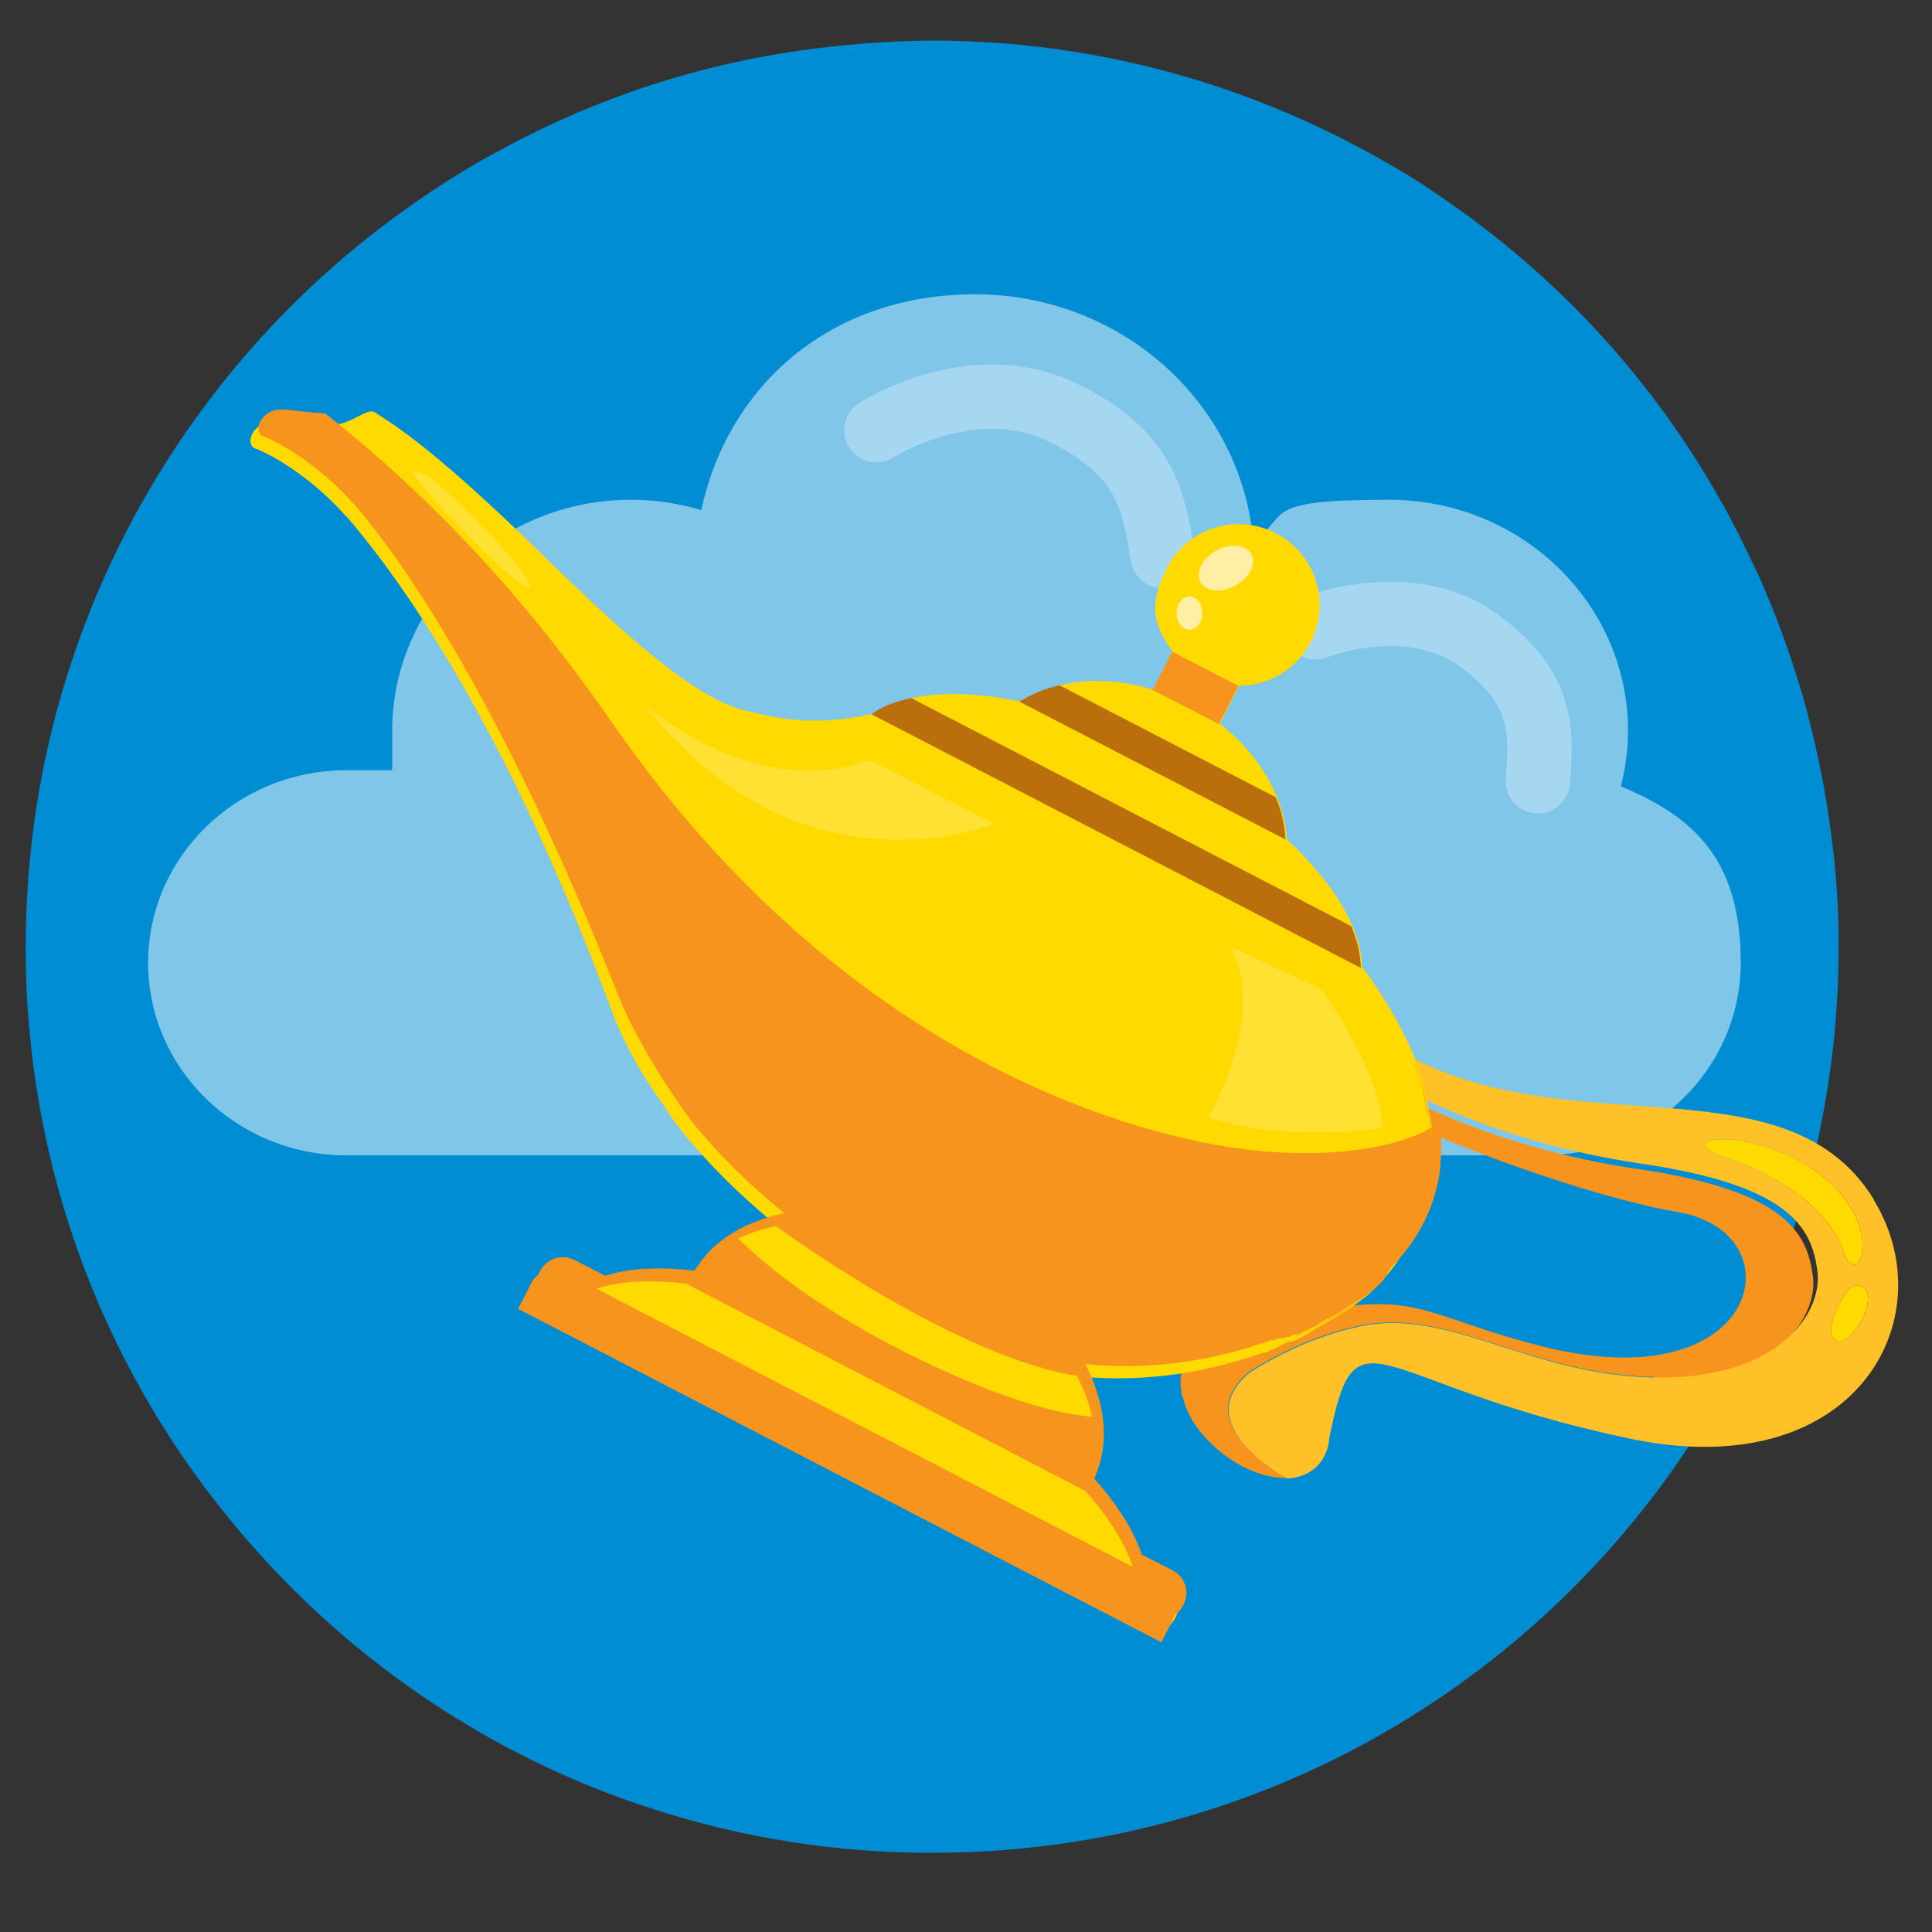 <?xml version="1.0" encoding="UTF-8"?>
<svg xmlns="http://www.w3.org/2000/svg" version="1.1" viewBox="0 0 300 300">
  <rect x="0" y="0" width="300" height="300" fill="#333333" stroke="none"/>
  <defs>
    <style>
      .cls-1 {
        fill: #ffc127;
      }

      .cls-2 {
        fill: #e56060;
      }

      .cls-3 {
        fill: #00bf5f;
      }

      .cls-4 {
        fill: #ffda00;
      }

      .cls-5 {
        fill: #ff6b6b;
      }

      .cls-6 {
        opacity: .5;
      }

      .cls-6, .cls-7 {
        fill: #fff;
      }

      .cls-6, .cls-7, .cls-8 {
        isolation: isolate;
      }

      .cls-7 {
        opacity: .2;
      }

      .cls-9 {
        fill: #cf524b;
      }

      .cls-10 {
        fill: #f99f00;
      }

      .cls-11 {
        fill: #008dd3;
      }

      .cls-12 {
        fill: #e445c8;
      }

      .cls-13 {
        fill: #ffeea4;
      }

      .cls-14 {
        fill: #f9a78f;
      }

      .cls-15 {
        fill: #f7941e;
      }

      .cls-16 {
        display: none;
      }

      .cls-8 {
        fill: none;
        opacity: .3;
        stroke: #fff;
        stroke-linecap: round;
        stroke-linejoin: round;
        stroke-width: 10px;
      }

      .cls-17 {
        fill: #ab67a9;
      }

      .cls-18 {
        fill: #d2d2d2;
      }

      .cls-19 {
        fill: #ba6f0c;
      }

      .cls-20 {
        fill: #ed9751;
      }

      .cls-21 {
        fill: #f46300;
        opacity: .7;
      }
    </style>
  </defs>
  <!-- Generator: Adobe Illustrator 28.6.0, SVG Export Plug-In . SVG Version: 1.2.0 Build 709)  -->
  <g>
    <g id="Camada_1">
      <g id="Camada_6" class="cls-16">
        <path class="cls-2" d="M255.3,84.8c48,32.1,35,87.4,35,87.4,0,0-3.6,20.1-22.1,51.8-13.9,24-48,38.9-48,38.9,0,0-50.4,15.8-73,0-16-11.3-31.7-14.9-31.7-14.9,0,0-25.4-12-39.4-59.5s11-112.8,59.9-127.2c49-14.3,94.8,9.7,94.8,9.7l24.5,13.8Z"/>
        <path class="cls-2" d="M184.3,96.8"/>
        <path class="cls-2" d="M192.6,100h-72.4"/>
      </g>
      <g id="Camada_10" class="cls-16">
        <g>
          <path class="cls-5" d="M689.9-245.8s-31.6-21.9-62.1,18c-30.6,39.9-22.5,117.1-22.5,117.1l16.1,16.2h0s-14.2-130,68.5-151.3Z"/>
          <path class="cls-5" d="M731.2-230.1s32.9,12.4-66,156.6c0,0,19.6,5.9,35.8,0,0,0,97.4-136.4,53.1-153.5l-22.9-3Z"/>
          <path class="cls-5" d="M700.9-238.1s6,3.2,12,4.6c0,0,10.9,33.6-62.8,151.1l-11.9-6.1c-.1-.1,20.6-121.5,62.7-149.6Z"/>
          <path class="cls-5" d="M740.4-269.2c16.7,8.5,23.7,17,23.7,17-29.6-.6-32.9,22.1-32.9,22.1-4-.5-17.5-2.6-20.7-3.5,0,0,26.3-34.9,29.9-35.6Z"/>
          <path class="cls-5" d="M698.5-238.1c-7.6-3.8-11-7.7-11-7.7,9.7-21.8-8.3-38.9-8.3-38.9,11.4.8,21.5,2.5,30.3,4.5-1.3,7.6,1.2,30.1-11,42.1Z"/>
          <path class="cls-5" d="M724.4-77.9s102.9-114.9,47.1-153.6l-28.1,2.9s1.6-13.7,3-13,29.7-3.2,29.7-3.2c0,0,33.9,28.2,17.2,87.6s-68.9,79.3-68.9,79.3Z"/>
          <path class="cls-5" d="M674.4-258.1s0-.7,0-1.9c-.5-4.9-4.6-17.6-32.2-19.2,0,0-40.8,6-58.8,76.7,0,0-8,34.8,5.8,61.7,0,0-14.8-82.9,38.6-111.3,31-17,46.6-6,46.6-6Z"/>
        </g>
        <path class="cls-3" d="M377.6-35.8c-2.8,3-3.7,5.8-4.4,9.7-.5,2.8-1.8,5.2-2.8,7.8-2.4,6.2-1.8,12.1,4.2,16,4.5,2.9,11.3,4.6,16.2,1.6,5.2-3.2,5.9-10.4,6-15.9.1-4.9.3-11.3-2.2-15.7-3.3-5.6-10-5.5-14.7-1.9-4.5,3.4-9.8,11.3-4.5,16.5,6,5.8,13.3-1.3,13.9-7.7.4-4.2-5.4-7.8-9-5.1-.4.3-.9.7-1.3,1-6,4.6-.1,14.9,6,10.3.4-.3.9-.7,1.3-1-3-1.7-6-3.4-9-5.1,1.3-.8,2.6-1.5,3.8-2.3,1.2.9,2.4,1.8,3.6,2.7,2.7,4.2-1,1.5,1.5.9,3.2-.8-1-3.9-1.9-2.2-.2.3.4,3.2.5,3.8.2,4.1.4,8.3-.7,12.4.5-1.6,2,.2.1-.9-.6-.4-1.5-.4-2.1-.7s-1.1-.8-1.7-1.2c.4,1.8.7,1.9.8.3.1-.4.3-.8.4-1.2.8-2.3,2-4.5,2.7-6.8.6-2.1.3-5.1,1.9-6.7,5.1-5.7-3.3-14.2-8.6-8.6h0Z"/>
        <path class="cls-17" d="M397.5-25.8c-.2,5.5-.6,10,3,14.6,2.5,3.2,4.1,7.3,7.2,9.9,3.6,3,8.8,3.4,12.4.1,3.1-2.9,3.6-7.4,3.8-11.4.3-8.1,1.3-19.7-7.7-23.8-7.3-3.3-19.7,4.6-21.3,11.9-1.7,7.5,9.8,10.6,11.5,3.2.4-1.6,2.6-2.3,4-2.9.7-.3,1.9-.5,2.4-1,.8-.2.7-.3-.4-.1-1-.2-1.2,0-.6.7-.4,1.3.5,4.3.5,5.9-.1,1.9-.1,3.8-.2,5.6,0,.7-.7,3.1-.4,3.6,3.4.3,4.6,0,3.5-1.2-.2-.2-.4-.5-.5-.7-.2-.8-.9-1.6-1.3-2.3-1-1.8-3-3.5-3.9-5.3-.9-2-.1-4.7,0-6.9.1-7.6-11.8-7.6-12,0h0Z"/>
        <path class="cls-20" d="M390.3-8.5c-.1,4.2-.9,8.4-.6,12.7.5,5.7,3.7,11.8,10.3,11.2,6.9-.6,8.5-8.3,8.4-14-.1-3.3-1.7-6.4-5.1-7.4-3-.9-6.3.5-7.9,3.1-4,6.6,6.3,12.6,10.3,6-.2.3-.3.5-.5.8-.9.5-1.8,1-2.6,1.5.2,0,.3,0,.5,0h-3.2c.2,0,.3,0,.5.2-.9-.5-1.8-1-2.6-1.5.1,0,.2.3.4.4-.5-.9-1-1.8-1.5-2.6.1.4-.5,1.9-.2,2.4-.2.7-.1.8.3.3,1.6,0,3.2,0,4.9,0,.3.5.3.4,0-.4h0c.2-.7-.1-1.9-.1-2.7.1-3.3.6-6.5.6-9.8.1-7.7-11.8-7.7-11.9,0h0Z"/>
        <path class="cls-20" d="M432.9-154.3s-17-6.7-19.5,6.5c0,0-5.7,10.4,12.7,28.6,18.4,18.2,79.6,71.5,79.6,71.5l16.6-23.9c0,0-70.1-70.8-89.4-82.7Z"/>
        <path class="cls-18" d="M518.9-33.3l-11.7-10.1s-3.9-2-.8-6.4,15.9-21.9,15.9-21.9c0,0,1.2-1.1,4,.9,2.8,1.9,9.8,10.1,9.8,10.1l1.7,1.5-18.9,25.9Z"/>
        <path class="cls-9" d="M516.9-35s-1.1,19.3,21.1,27.9c22.3,8.5,20.5-38.3,20.5-38.3,0,0-6.3-16.4-21.8-14.9-15.2,9.4-19.8,25.3-19.8,25.3Z"/>
        <path class="cls-12" d="M535.8-15s-1,18.8,20.4,14.7,27.2-9.6,27.2-9.6c0,0,6.1-5.3-1.6-10.3s-15-17-15-17c0,0-9.1-16.5-12.9-13.3s-18.1,35.5-18.1,35.5Z"/>
      </g>
      <g>
        <g id="Camada_2-2" data-name="Camada_2">
          <path class="cls-11" d="M285.5,146.4c.1,20.5-4.3,40-12,57.6-21.8,49.2-70.9,83.5-128.2,83.7-15.2.1-29.9-2.3-43.6-6.7-25.8-8.2-48.4-23.8-65.3-44.2-17.6-21.1-29.1-47.5-31.8-76.5-.4-4.2-.6-8.4-.6-12.7-.2-47.8,23.5-90.2,59.8-115.7,4.8-3.4,9.7-6.4,14.8-9.1,7.3-3.9,14.8-7.1,22.8-9.7,7.5-2.4,15.2-4.2,23.2-5.3,6.4-.9,12.9-1.4,19.5-1.5,25.9-.1,50.1,6.8,71.1,18.9,3.8,2.1,7.4,4.5,10.9,7,16.8,11.9,30.8,27.3,41,45.4,1.2,2,2.2,4.1,3.3,6.2.9,1.8,1.7,3.6,2.6,5.4,2.7,6,4.9,12.1,6.8,18.4,2,7.1,3.6,14.4,4.5,21.7h0c.8,5.7,1.2,11.4,1.2,17.1Z"/>
        </g>
        <g>
          <path class="cls-6" d="M251.7,122c.7-2.7,1.1-5.6,1.1-8.5,0-19.8-16.6-35.9-37.1-35.9s-15.1,2.4-21.1,6.4c-1.9-21.5-20.5-38.3-43.2-38.3s-38.4,14.4-42.5,33.5c-3.4-1-7.1-1.6-10.9-1.6-20.5,0-37.1,16.1-37.1,35.9s.2,4.1.5,6.1h-7.6c-17,0-30.8,13.4-30.8,29.9s13.8,29.9,30.8,29.9h185.7c17,0,30.8-13.4,30.8-29.9s-7.7-22.8-18.6-27.4Z"/>
          <path class="cls-8" d="M136.1,66.8s14.9-9.7,29.2-2.6c12.5,6.2,13.9,13.4,15.2,22.1"/>
          <path class="cls-8" d="M204.3,97.4s14.8-6,25.8,2.4c9.6,7.3,9.3,13.8,8.7,21.5"/>
        </g>
        <g>
          <path class="cls-15" d="M256.9,213.8c-19.5-.3-32.1-11-46-7.9-6.9,1.5-12.6,4.4-16.9,7.1-9.9,8.1,5.6,16.4,5.8,16.5-5.5.1-11.8-4.1-14.8-9.2,0,0,0,0,0,0-.5-.9-.9-1.8-1.2-2.8h0c0-.3-.2-.6-.3-1-.2-1.1-.3-2.3,0-3.4,0,0,.1,0,.4-.1,0,0,.1,0,.2,0,0,0,.1,0,.2,0,0,0,.1,0,.2,0,0,0,.1,0,.2,0,0,0,0,0,0,0,0,0,0,0,0,0,.1,0,.2,0,.3-.1,0,0,0,0,0,0t0,0c.3,0,.6-.2.9-.3.4-.1.9-.3,1.5-.5.1,0,.2,0,.3-.1.6-.2,1.3-.4,1.9-.7,0,0,0,0,0,0,0,0,0,0,0,0,0,0,0,0,0,0,0,0,0,0,.1,0,0,0,0,0,0,0,0,0,0,0,0,0,0,0,.1,0,.2,0,0,0,.1,0,.2,0,0,0,.2,0,.2,0,1.2-.4,2.4-.9,3.8-1.4.1,0,.3-.1.4-.2.1,0,.3-.1.4-.2.1,0,.3-.1.4-.2.2,0,.4-.2.6-.2,1.4-.6,2.9-1.2,4.3-1.9.3-.1.6-.3.9-.4,1.6-.8,3.1-1.7,4.5-2.6.1,0,.3-.2.4-.2,0,0,0,0,.1,0,0,0,0,0,0,0,0,0,0,0,0,0,0,0,0,0,0,0,0,0,0,0,0,0,0,0,0,0,0,0,0,0,0,0,0,0,.4-.3.8-.6,1.2-.9,0,0,0,0,0,0,0,0,0,0,0,0,13.2-2.1,15.5,1.7,31.9,5.9,31.3,8,38.5-12.9,26.2-19.2-1-.5-2.2-1-3.4-1.3-.3,0-.6-.1-.9-.2-.6-.1-1.1-.2-1.7-.3-.5-.1-1.1-.2-1.6-.3-16.6-3.6-34.8-11.2-40.7-13.9l-1.1-3.3s0,0,0,0c-.2-.5-.3-1.1-.5-1.6,1.2.7,16,9.3,38.7,12.6,23.2,3.4,26.4,10,27.3,16.6.9,6.3-5.7,16.9-25.2,16.6Z"/>
          <path class="cls-1" d="M291,186.3c-14.4-23.5-50.8-6.4-77.3-25.5l.8,2.5c.7,1.7,1.2,3.3,1.7,4.8,1.2.7,16,9.3,38.7,12.6,23.2,3.4,26.4,10,27.3,16.6.9,6.3-5.7,16.9-25.2,16.6-19.5-.3-32.1-11-46-7.9-6.9,1.5-12.6,4.4-16.9,7.1-9.9,8.1,5.6,16.4,5.8,16.5,0,0,0,0,0,0,6.3-.5,6.5-6.1,6.5-6.2h0c4.2-21.3,6.5-8.6,45.8-.2,35.8,8,50-18.4,38.8-36.8ZM287.7,196.3c-1-.2-1.4-1.9-1.4-1.9-3.8-10.5-18.3-14.6-18.3-14.6-1.5-.5-4.9-2-2.3-2.7,2.6-.8,12.4.7,18.8,6.9,6.4,6.1,5,12.7,3.2,12.4ZM285,208.1c-2-1.6,1.1-6.9,2-7.8,1.3-1.3,2.5-.3,2.5-.3,2.2,2.1-2.6,9.7-4.5,8.1Z"/>
          <path class="cls-4" d="M287.7,196.3c-1-.2-1.4-1.9-1.4-1.9-3.8-10.5-18.3-14.6-18.3-14.6-1.5-.5-4.9-2-2.3-2.7,2.6-.8,12.4.7,18.8,6.9,6.4,6.1,5,12.7,3.2,12.4Z"/>
          <path class="cls-4" d="M285,208.1c-2-1.6,1.1-6.9,2-7.8,1.3-1.3,2.5-.3,2.5-.3,2.2,2.1-2.6,9.7-4.5,8.1Z"/>
          <path class="cls-14" d="M103.8,7.2s0,0,0,0h0Z"/>
          <path class="cls-14" d="M103.8,7.2h0s0,0,0,0Z"/>
          <path class="cls-4" d="M222.6,181.3c0-.8,0-1.6,0-2.5,0-.1,0-.2,0-.4,0,0,0-.1,0-.2,0,0,0,0,0-.1,0-.2,0-.5,0-.7,0-.3,0-.5,0-.8,0-.2,0-.5,0-.7l-.6-2.5s0,0,0,0c0-.4-.2-.8-.2-1.3-.2-1.2-.5-2.4-.9-3.7l-.4-1.9c-.3-.7-.5-1.5-.8-2.2h0c-1.9-4.6-4.6-9.3-8-13.9h-.2c0-2.1-.5-4.3-1.5-6.6-1.8-4.3-5.3-8.9-10.1-13.4,0,0,0,0-.1-.1-.1-2.2-.6-4.3-1.5-6.5-1.7-4.1-4.6-8-8.6-11.2-.1,0-.2-.2-.3-.2l3-5.9s0,0,0,0c4.5,0,8.9-2.5,11.1-6.8,3.2-6.1.8-13.7-5.4-16.9s-13.7-.8-16.9,5.4-1.7,9.3.9,13c0,0,0,0,0,0l-3,5.9c-.1,0-.2,0-.4-.1-4.9-1.5-9.8-1.6-14.1-.6-2.2.5-4.3,1.4-6.1,2.5,0,0-.1,0-.2,0-6.4-1.3-12.2-1.5-16.7-.5-2.4.5-4.5,1.4-6.2,2.5h-.2c-3.6.8-10.2,1.9-18.3-.3-7.6-1.2-18.1-10.2-32.4-24.2-13.1-12.8-20.1-18.4-25.4-21.8-1.6-1-1.1-1.1-4.6.6-1.6.8-3.4,1-5.2.9-2,0-4.2-.4-6.3-.6-4-.3-5.1,3.8-3.2,4.2,0,0,6.8,2.6,13.6,10.1.2.2.3.4.5.5,9.8,11.4,25.4,34.5,41,76.4,2.2,5.9,5.2,10.9,8.4,15.3,0,0,1,1.8,3.6,4.9,0,.1.2.2.3.3,2.7,3.3,7,7.8,13.4,13.1-2.1.4-4.1,1-5.9,1.9-3.4,1.6-6.2,3.9-8,7-5.5-.6-10.3-.4-13.9.8l-4.7-2.4c-4.8-2.4-8.6,4.7-3.8,7.3l92.7,48.1c4.8,2.4,8.6-4.7,3.8-7.3l-4.7-2.4c-1.1-3.6-3.7-7.7-7.4-11.8,1.6-3.5,1.9-7.4,1-11.4-.4-1.7-.9-3.4-1.7-5-.2-.5-.4-.9-.7-1.4,11.5,1.2,21.6-1.1,28.6-3.6,0,0,0,0,.3-.1,0,0,0,0,.1,0,0,0,0,0,.1,0,0,0,0,0,.1,0,0,0,0,0,.1,0,0,0,0,0,0,0,0,0,0,0,0,0,0,0,0,0,0,0,0,0,.1,0,.2-.1,0,0,0,0,0,0,0,0,0,0,0,0t0,0c.2,0,.4-.2.6-.3.3-.1.7-.3,1.1-.5,0,0,.2,0,.2-.1.4-.2.9-.4,1.4-.7,0,0,0,0,0,0,0,0,0,0,0,0,0,0,0,0,0,0,0,0,0,0,.1,0,0,0,0,0,0,0,0,0,.1,0,.2,0,0,0,0,0,.1,0,0,0,.1,0,.2,0,.9-.4,1.8-.9,2.7-1.4,0,0,.2-.1.3-.2h0c.1,0,.2-.1.3-.2.1,0,.2-.1.3-.2.1,0,.3-.2.4-.2,1-.6,2.1-1.2,3.1-1.8.2-.1.4-.3.6-.4,1.2-.7,2.3-1.5,3.3-2.3,0,0,.2-.1.3-.2,0,0,0,0,0,0,0,0,0,0,0,0,0,0,0,0,0,0,0,0,0,0,0,0h0s0,0,0,0c0,0,0,0,0,0,.3-.2.6-.5.9-.8,0,0,0,0,0,0,0,0,0,0,0,0,0,0,.2-.1.2-.2,0,0,.1-.1.2-.2,0,0,.1-.1.2-.2.1-.1.3-.3.4-.4,4.7-4.7,7.4-10.9,7.8-17.6Z"/>
          <path class="cls-15" d="M214.8,198.8c-.1.1-.3.3-.4.4,0,0-.1.1-.2.2,0,0-.1.1-.2.2,0,0-.1.1-.2.2,0,0,0,0,0,0,0,0,0,0,0,0-.2.1-.3.3-.5.4-.1,0-.2.2-.4.3,0,0,0,0,0,0,0,0,0,0,0,0-.2.2-.4.3-.6.5,0,0-.2.1-.2.2,0,0,0,0-.1,0-.2.1-.4.3-.6.4,0,0-.1,0-.2.1-.2.1-.3.2-.5.3,0,0-.1,0-.2.1-.3.2-.6.4-.9.6-.1,0-.2.1-.3.2-.2.1-.4.3-.6.4-.2.1-.4.3-.6.4-.2.1-.4.3-.7.4-.4.3-.9.5-1.3.7-.1,0-.2.1-.3.2,0,0,0,0,0,0,0,0,0,0-.1,0-.2.1-.5.3-.7.4-.1,0-.2.1-.3.2,0,0-.2.1-.3.2-.1,0-.2.1-.3.2,0,0-.2,0-.3.1-.7.4-1.5.7-2.1,1.1,0,0-.1,0-.2,0,0,0,0,0,0,0,0,0,0,0-.1,0,0,0-.1,0-.2,0,0,0,0,0-.1,0,0,0,0,0,0,0,0,0,0,0,0,0,0,0,0,0,0,0,0,0,0,0-.1,0-.3.1-.5.2-.8.4,0,0,0,0-.1,0,0,0,0,0,0,0,0,0-.1,0-.2,0h-.2c0,.1-.2.2-.2.2,0,0-.1,0-.2,0,0,0,0,0-.1,0,0,0,0,0,0,0,0,0,0,0,0,0,0,0-.1,0-.2,0,0,0,0,0,0,0,0,0,0,0,0,0,0,0-.1,0-.2,0,0,0-.1,0-.2,0-.3.1-.5.2-.7.3t0,0s0,0,0,0c0,0,0,0,0,0,0,0,0,0-.1,0h0s0,0,0,0c0,0,0,0,0,0,0,0,0,0-.1,0,0,0,0,0-.1,0,0,0,0,0-.1,0,0,0,0,0-.1,0-.2,0-.3.1-.3.1-7.1,2.5-17.1,4.8-28.6,3.6.2.5.5.9.7,1.4.8,1.7,1.3,3.4,1.7,5,.9,4,.6,7.9-1,11.4,3.7,4.1,6.2,8.2,7.4,11.8l4.7,2.4c4.8,2.6,1,9.7-3.8,7.3l-92.7-48.1c-4.8-2.6-1-9.7,3.8-7.3l4.7,2.4c3.6-1.2,8.4-1.4,13.9-.8,1.8-3.1,4.6-5.4,8-7,1.8-.8,3.8-1.5,5.9-1.9-6.4-5.2-10.7-9.8-13.4-13.1,0-.1-.2-.2-.3-.3-2.8-3.5-9-12.7-12-20.2-16.5-41.6-31.2-64.9-41-76.4-.2-.2-.3-.4-.5-.5-6.8-7.5-13.6-10.1-13.6-10.1-1.8-.4-.8-4.5,3.2-4.2,2.1.2,4.3.5,6.3.6,12.6,9.9,28.8,25.2,44.6,48.1,33.7,48.6,75,62.4,95,65.7,16.4,2.7,29.4-.2,33.5-3.9,0,0,.1-.1.2-.2,0,.2,0,.5,0,.7,0,.3,0,.5,0,.8,0,.2,0,.5,0,.7,0,.2,0,.5,0,.7,0,1.2,0,2.4-.1,3.5,0,.7-.1,1.4-.2,2.1,0,0,0,0,0,0,0,0,0,0,0,0,0,0,0,0,0,0-1,5.9-3.7,10.6-7.5,14.4Z"/>
          <path class="cls-10" d="M221.6,172.1c0,.4.2.9.2,1.3l-.3-1.3-.8-3.7c.4,1.3.7,2.5.9,3.7Z"/>
          <path class="cls-19" d="M211.3,150.3l-76-39.4c1.7-1.2,3.7-2,6.2-2.5l68.3,35.4c1,2.3,1.5,4.5,1.5,6.5Z"/>
          <path class="cls-19" d="M199.7,130.4l-41.5-21.5c0,0,.1,0,.2,0,1.8-1.1,3.9-2,6.1-2.5l33.6,17.4c.9,2.1,1.4,4.3,1.5,6.5,0,0,0,0,.1.1Z"/>
          <path class="cls-15" d="M179,107.1l3-5.9s0,0,0,0l10.3,5.3s0,0,0,0l-3,5.9c.1,0,.2.2.3.2l-10.9-5.6c.1,0,.2,0,.4.1Z"/>
          <path class="cls-15" d="M176.8,253l-92.7-48.1c-4.8-2.6-1-9.7,3.8-7.3l4.7,2.4c3.6-1.2,8.4-1.4,13.9-.8,1.8-3.1,4.6-5.4,8-7,1.8-.8,3.8-1.5,5.9-1.9l47.4,24.6c.8,1.7,1.3,3.4,1.7,5,.9,4,.6,7.9-1,11.4,3.7,4.1,6.2,8.2,7.4,11.8l4.7,2.4c4.8,2.6,1,9.7-3.8,7.3Z"/>
          <path class="cls-4" d="M169.5,220c-4.6-.4-13.5-2.3-28.7-9.9-13.3-6.7-21.5-13.2-26.2-17.8,1.8-.8,3.8-1.5,5.9-1.9,0,0,24.4,18,43.5,22.6,1.1.3,2.2.5,3.2.6.2.5.5.9.7,1.4.8,1.7,1.3,3.4,1.7,5Z"/>
          <path class="cls-4" d="M175.9,243.3l-83.3-43.2c3.6-1.2,8.4-1.4,13.9-.8l62,32.2c3.7,4.1,6.2,8.2,7.4,11.8Z"/>
          <path class="cls-21" d="M221.6,172.1c0,.4.2.9.2,1.3l-.3-1.3s0,0,0,0Z"/>
          <path class="cls-21" d="M213.7,199.9c0,0,.2-.2.3-.2,0,0-.1.1-.2.2,0,0,0,0,0,0Z"/>
          <path class="cls-7" d="M99.7,109.1s17.2,15.6,35.4,8.9l19.2,9.9s-30.1,12.6-54.5-18.8Z"/>
          <path class="cls-7" d="M205.1,153.6s8.9,11.7,9.6,21.5c0,0-14.2,2.5-27.1-1.6,0,0,9.3-15.4,3.5-26.5l14,6.6Z"/>
          <path class="cls-7" d="M68.1,75.2s-2.9-2.2-4-2.1c-1,.2,12.8,15.1,17.2,17.8,4.5,2.7-5.8-9.5-13.3-15.7Z"/>
          <ellipse class="cls-13" cx="190.3" cy="88.2" rx="4.5" ry="3.1" transform="translate(-18.9 102.6) rotate(-28.8)"/>
          <path class="cls-13" d="M186.7,95.2c0,1.4-.9,2.6-2,2.6-1.1,0-2-1.2-2-2.6,0-1.4.9-2.6,2-2.6,1.1,0,2,1.2,2,2.6Z"/>
          <path class="cls-10" d="M196.3,209.8c2.2-.9,10.8-4.7,17.4-9.9-5.5,4.8-15,8.9-17.4,9.9Z"/>
          <path class="cls-10" d="M222.6,178.8c0,1.2,0,2.4-.1,3.5,0-.3,0-.6,0-1,0-1.3,0-3.1-.3-5.2-.1-.8-.2-1.7-.4-2.7l.6,2.5c0,.2,0,.5,0,.7,0,.3,0,.5,0,.8,0,.2,0,.5,0,.7,0,0,0,0,0,.1,0,.2,0,.4,0,.6Z"/>
          <path class="cls-10" d="M220.7,168.4c-.4-1.3-.8-2.7-1.3-4.1.3.7.6,1.5.8,2.2l.4,1.9Z"/>
          <rect class="cls-15" x="75.1" y="225.3" width="112.5" height="4" transform="translate(119.3 -34.9) rotate(27.4)"/>
        </g>
      </g>
    </g>
  </g>
</svg>